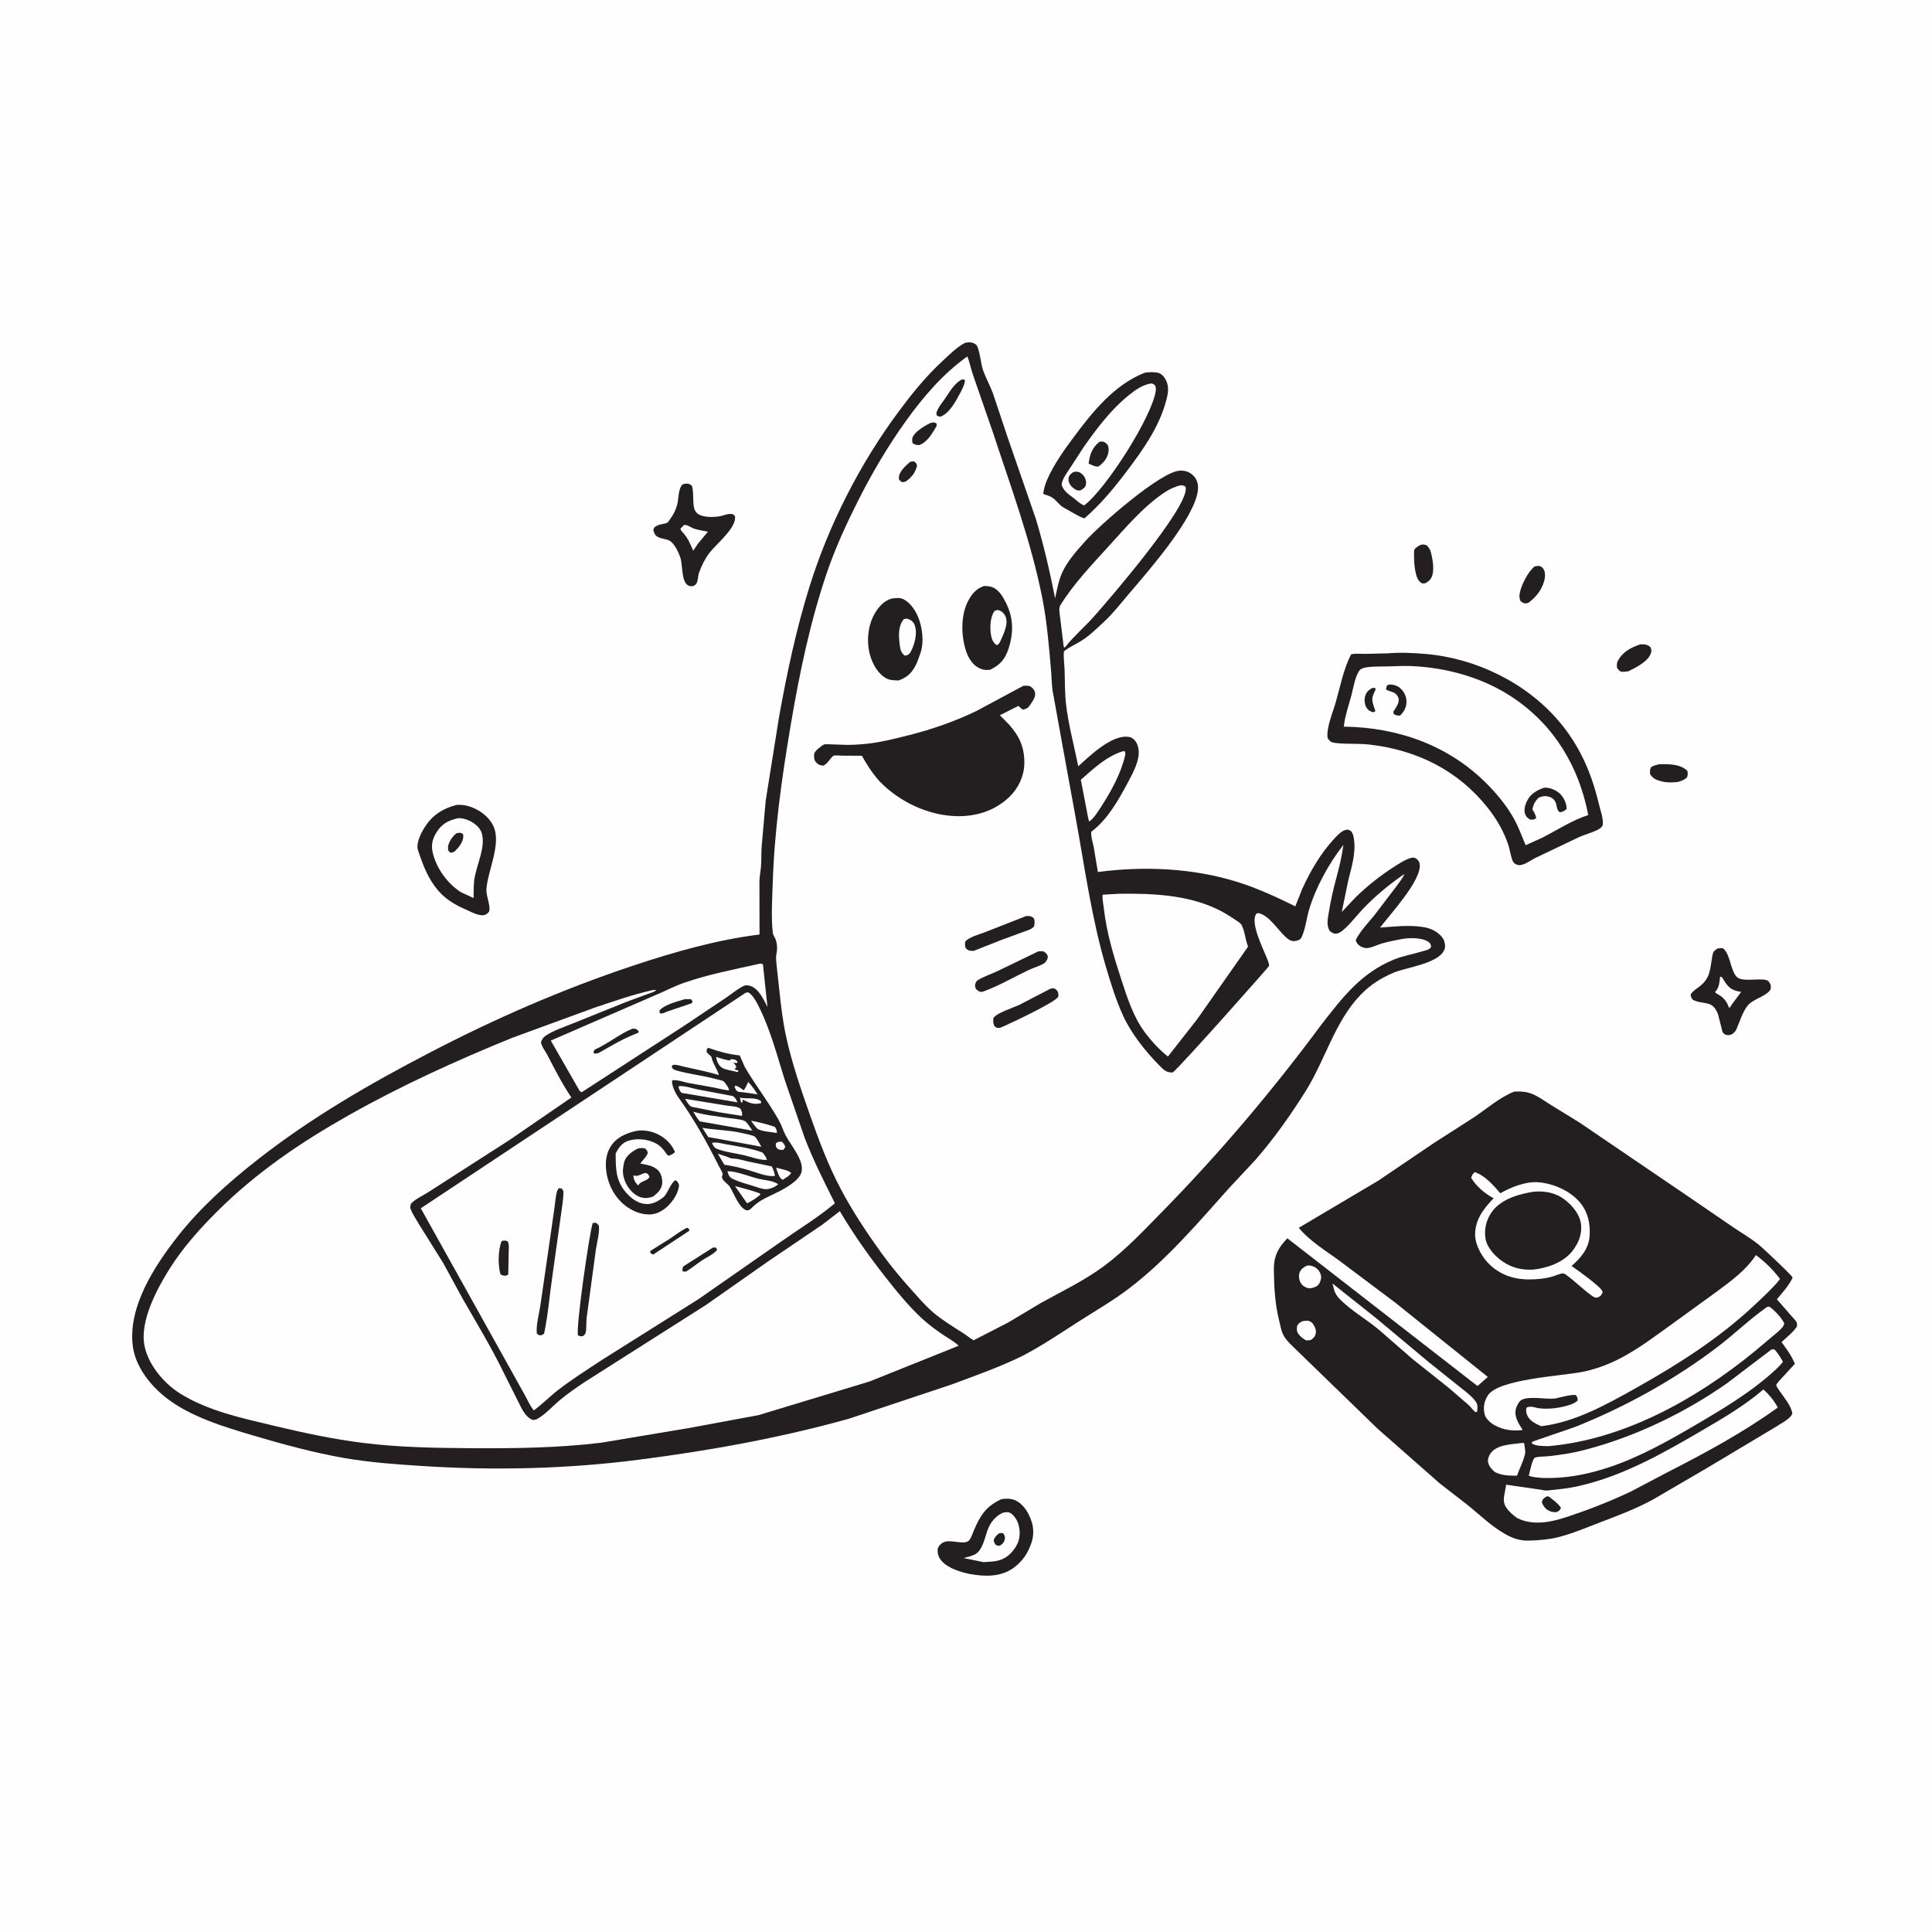 <?xml version="1.0" encoding="utf-8" ?>
<svg xmlns="http://www.w3.org/2000/svg" xmlns:xlink="http://www.w3.org/1999/xlink" width="1024" height="1024">
	<path fill="#FEFEFE" d="M-0 -0L1024 0L1024 1024L-0 1024L0 -0Z"/>
	<path fill="#231F20" d="M879.345 405.09L881.318 405.023C885.841 405.02 891.05 405.27 894.36 408.61C894.608 410.044 894.649 410.666 894.125 412.083C892.641 413.437 891.312 413.848 889.409 414.423C886.399 414.77 883.678 414.899 880.708 414.151C878.042 413.48 876.018 412.673 874.563 410.25C874.527 408.695 874.371 408.002 875.111 406.607C876.437 405.714 877.818 405.453 879.345 405.09Z"/>
	<path fill="#231F20" d="M753.054 288.75C754.38 288.446 754.982 288.614 756.25 289.071C757.415 290.34 758.078 291.314 758.486 293.004L758.654 293.75C759.415 296.969 760.07 301.337 759.258 304.594C758.724 306.735 757.57 307.883 755.75 308.998L754.933 309.211C753.552 309.373 753.068 308.901 752.193 307.945C749.503 305.006 749.296 295.415 749.528 291.5C750.491 290.052 751.532 289.539 753.054 288.75Z"/>
	<path fill="#231F20" d="M813.314 300.25C814.012 300.136 815.061 299.87 815.75 299.988C816.659 300.144 817.198 300.476 817.771 301.162C818.871 302.48 819.039 304.546 818.803 306.183C818.02 311.602 814.435 316.367 810.106 319.473C809.68 319.613 809.308 319.759 808.848 319.79C807.559 319.874 806.839 319.336 805.898 318.56C805.367 317.363 805.219 316.348 805.388 315.055C805.985 310.485 809.796 303.146 813.314 300.25Z"/>
	<path fill="#231F20" d="M869.379 341.533C871.555 341.436 872.842 341.444 874.645 342.86C875.253 344.237 875.517 344.572 875.056 346.092C873.692 350.593 866.939 353.878 862.976 355.835L860 356.095C858.264 355.93 858.036 355.239 857.069 354C856.951 352.692 856.804 351.593 857.444 350.376C860.015 345.488 864.378 343.21 869.379 341.533Z"/>
	<path fill="#231F20" d="M910.295 502.75C911.178 502.553 912.098 502.563 913 502.518C916.988 505.071 917.038 513.772 920.289 517.552C923.082 520.802 932.303 518.268 936.25 519.476C937.605 519.891 937.872 520.862 938.507 522C938.504 522.441 938.649 523.93 938.491 524.25C936.708 527.873 929.534 529.358 926.641 532.603C923.771 535.821 922.2 541.217 920.49 545.191C920.126 546.187 919.5 546.91 918.723 547.617C917.879 548.384 917.023 548.664 915.89 548.61C914.166 548.527 914.159 548.323 912.992 547L910.666 537.841C907.718 529.622 903.18 532.858 897.25 529.926C896.304 528.703 896.242 528.54 896.106 527C897.348 525.16 899.035 524.2 900.757 522.868C906.645 518.316 906.356 513.599 907.513 507C907.975 504.364 908.175 504.224 910.295 502.75Z"/>
	<path fill="#FEFEFE" d="M911.674 517.75L912.54 517.783L914.448 520.756C916.582 523.884 918.474 524.925 922.096 525.59L922.862 525.727L917.9 532.39L916.75 534.204L916.25 533.808C915.296 530.795 913.478 528.666 910.731 527.111C909.851 526.613 909.621 526.583 908.994 525.75C911.216 523.822 911.336 520.476 911.674 517.75Z"/>
	<path fill="#231F20" d="M361.781 256.75C362.351 256.566 362.613 256.457 363.252 256.377C364.895 256.172 365.528 256.496 366.75 257.504C367.581 260.49 367.316 263.443 367.513 266.5C367.645 268.539 367.94 270.72 369.594 272.118C372.312 274.414 378.379 274.202 381.724 273.577C383.45 273.254 385.164 272.416 386.924 272.396C388.439 272.378 388.515 272.501 389.547 273.5C390.608 279.591 379.89 288.095 376.237 292.766C373.833 295.839 371.76 299.906 370.499 303.589L370.293 304.214C369.939 305.737 369.975 307.695 369.232 309.055C368.739 309.958 368.027 310.48 367 310.682C366.234 310.832 365.423 310.637 364.747 310.283C361.085 308.363 361.89 299.463 360.634 295.63C359.778 293.018 357.546 288.157 355.002 286.652C353.193 285.582 350.448 285.641 348.5 284.487C346.999 283.597 346.641 282.364 346.275 280.75C346.809 279.376 347.052 279.204 348.403 278.536C350.06 277.716 352.056 277.792 353.62 277.064C354.041 276.868 355.082 275.284 355.366 274.888C356.957 272.67 358.244 270.154 358.929 267.5C359.803 264.115 359.339 259.216 361.781 256.75Z"/>
	<path fill="#FEFEFE" d="M362.541 278.25C364.201 277.936 366.448 279.792 368.154 280.293C370.461 280.97 372.857 281.364 375.22 281.792L369.908 288.185L367.41 291.86C365.954 288.485 364.632 285.248 362.13 282.484C361.431 281.713 360.899 281.288 360.647 280.25L362.541 278.25Z"/>
	<path fill="#231F20" d="M530.791 794.574C533.266 794.211 535.786 794.151 538.111 795.2C542.181 797.036 544.754 801.117 546.29 805.149L546.605 806C547.906 809.399 547.972 813.756 546.835 817.231L546.568 818C544.806 823.335 541.646 827.887 537.018 831.136C530.034 836.038 521.66 835.62 513.688 834.204C508.958 833.125 502.581 831.24 499.224 827.495C497.367 825.424 496.819 823.479 497.001 820.75C499.797 814.724 505.291 817.564 510.5 817.526C511.528 817.519 513.09 817.196 513.75 816.334C514.822 814.935 515.499 812.717 516.206 811.069C519.63 803.096 522.663 798.292 530.791 794.574Z"/>
	<path fill="#FEFEFE" d="M531.596 801.75C532.612 801.573 533.89 801.288 534.888 801.65C536.739 802.32 538.357 804.586 539.155 806.294C540.658 809.514 540.905 814.014 539.628 817.325C538.233 820.943 534.885 824.924 531.227 826.393L530.537 826.651C527.602 827.77 524.366 827.763 521.26 827.945L510.748 825.815C512.703 825.269 514.942 824.775 516.75 823.86C520.819 821.8 522.043 814.685 523.51 810.75C524.966 806.843 527.752 803.453 531.596 801.75Z"/>
	<path fill="#231F20" d="M529.491 812.75C530.493 812.444 530.717 812.469 531.75 812.684C532.579 813.966 532.86 814.7 532.453 816.25C532.057 817.757 531.02 818.588 529.75 819.337L528 819.021C527.034 817.893 526.904 817.707 526.661 816.25C527.429 814.578 528.011 813.836 529.491 812.75Z"/>
	<path fill="#231F20" d="M241.853 426.63C244.33 426.466 246.299 426.666 248.683 427.392C253.871 428.97 259.046 432.721 261.439 437.685C265.972 447.088 258.512 461.379 257.811 471.25C257.551 474.917 260.236 480.235 259.212 483.25C258.56 483.901 257.994 484.573 257.103 484.884C254.15 485.918 249.404 483.152 246.705 481.98C240.28 479.144 235.21 476.027 230.877 470.337C227.024 465.277 224.504 459.342 222.484 453.359C221.825 451.408 220.974 449.693 221.322 447.579L221.432 447C221.861 444.503 222.915 442.223 224.156 440.027C228.346 432.606 233.808 428.87 241.853 426.63Z"/>
	<path fill="#FEFEFE" d="M242.963 433.621C245.49 433.591 248.376 434.583 250.5 435.92C252.746 437.334 254.955 439.536 255.514 442.228L255.61 442.75C256.995 449.77 252.817 458.131 251.574 465.1C250.946 468.62 251.068 472.41 251.015 475.983L244.449 472.965C237.384 468.56 231.605 460.66 229.499 452.552C228.348 448.118 229.062 444.79 231.462 441C234.371 436.408 237.871 434.777 242.963 433.621Z"/>
	<path fill="#231F20" d="M241.792 441.75L242.274 441.6C243.738 441.245 244.151 441.224 245.404 442.047C245.541 442.597 245.567 442.581 245.562 443.25C245.536 446.401 242.928 449.469 240.75 451.461C240.099 451.713 239.427 451.852 238.75 452.02L237.651 450.905C237.535 450.207 237.375 449.464 237.476 448.75C237.852 446.106 239.794 443.402 241.792 441.75Z"/>
	<path fill="#231F20" d="M606.719 197.559C608.808 197.225 611.146 197.139 613.25 197.472C615.205 197.781 616.56 199.114 617.562 200.745C619.651 204.142 619.304 207.831 618.313 211.52L618.046 212.5C614.424 226.184 605.865 238.324 597.435 249.468C590.504 258.631 583.495 267.189 574.78 274.739C572.485 274.152 570.147 272.567 568.052 271.449L566.5 270.567C565.016 269.745 563.422 268.973 562.131 267.858C560.699 266.621 559.417 264.855 557.864 263.817C556.467 262.884 554.517 262.355 552.935 261.798C553.248 259.167 553.916 256.781 554.964 254.358C558.401 246.408 563.61 239.092 568.75 232.155C578.859 218.515 590.491 203.93 606.719 197.559Z"/>
	<path fill="#FEFEFE" d="M609.985 203.25C611.384 203.398 611.364 203.5 612.363 204.515C612.583 205.471 612.715 206.223 612.569 207.206C610.492 221.206 585.896 259.518 574.656 267.855C572.633 267.246 570.484 265.097 568.799 263.798C566.24 261.89 563.692 260.18 562.682 257C562.92 254.076 564.996 251.426 566.536 249.021L574.468 236.833C581.333 227.079 588.682 217.316 597.968 209.724C601.573 206.777 605.288 204.08 609.985 203.25Z"/>
	<path fill="#231F20" d="M568.788 250.25C569.344 250.144 570.164 249.93 570.75 249.985C572.162 250.117 573.225 250.855 574.123 251.894C575.282 253.234 575.936 255.223 575.526 257C575.185 258.481 574.154 258.922 573.024 259.75C572.572 259.877 572.228 260.006 571.736 259.984C570.302 259.917 568.825 258.749 567.866 257.75C566.828 256.669 566.165 255.014 566.342 253.5C566.538 251.823 567.598 251.228 568.788 250.25Z"/>
	<path fill="#231F20" d="M582.6 234.25C583.025 234.142 583.568 233.974 584.005 234.005C585.587 234.117 586.119 234.844 587.157 235.888C587.663 237.351 587.717 238.43 587.423 239.967C586.851 242.958 584.672 245.598 582.203 247.25C580.539 247.503 578.501 246.35 576.993 245.715C577.643 240.887 578.741 237.493 582.6 234.25Z"/>
	<path fill="#231F20" d="M735.599 346.283C742.084 345.72 748.617 346.045 755.093 346.563C781.877 348.703 808.845 361.741 826.303 382.337C837.371 395.395 843.501 409.653 847.457 426.186C848.318 429.785 849.836 433.508 849.523 437.25C849.099 438.24 848.478 438.843 847.558 439.381C844.419 441.217 840.395 442.161 837.032 443.628L813.188 455.013C810.968 456.236 807.331 458.926 804.75 458.498C803.452 458.283 802.268 457.524 801.75 456.288C800.716 453.822 800.339 450.622 799.493 448C797.169 440.802 793.076 433.813 788.366 427.929C772.528 408.144 750.849 397.524 725.903 394.643C719.846 393.944 713.67 394.528 707.716 393.782C705.423 393.494 704.98 392.965 703.671 391.25C702.868 385.831 706.377 377.756 707.907 372.443C710.314 364.081 712.095 354.531 716.128 346.809C718.429 346.249 721.083 346.564 723.453 346.565L735.599 346.283Z"/>
	<path fill="#FEFEFE" d="M733.736 353.236C738.333 353.238 742.878 352.829 747.5 353.008C766.598 353.748 786.031 359.1 801.984 369.823C823.861 384.527 836.88 406.378 841.809 431.996C833.547 434.56 825.12 440.09 817.368 444.031L808.623 447.977C806.692 443.41 804.932 438.531 802.56 434.188C798.945 427.569 793.839 421.316 788.566 415.941C768.119 395.101 741.091 385.524 712.252 385.127L712.307 384.633L712.419 383.813C713.104 378.579 714.944 373.608 716.285 368.517C717.207 365.014 718.377 357.639 720.873 355.007C722.808 352.966 730.817 353.365 733.736 353.236Z"/>
	<path fill="#231F20" d="M727.089 364.75C728.144 364.542 728.234 364.5 729.208 364.932C728.804 366.437 727.921 367.747 727.541 369.25C726.869 371.909 728.322 374.47 729.003 376.981L727.75 377.535C726.046 376.901 725.302 376.631 724.25 375.045C723.259 373.551 723.035 370.607 723.568 368.93C724.232 366.835 725.253 365.869 727.089 364.75Z"/>
	<path fill="#231F20" d="M735.154 363.25L735.851 362.942C737.858 362.463 740.744 363.417 742.215 364.785C744.351 366.773 745.562 369.296 745.466 372.25C745.373 375.106 744.075 377.309 742.082 379.25C740.49 379.283 740.158 379.241 738.75 378.512L738.454 377.25C739.448 375.798 740.478 374.351 741.036 372.664C741.401 371.559 741.529 370.529 741.005 369.468C740.11 367.655 738.968 367.04 737.077 366.456C736.044 366.138 735.376 366.026 734.582 365.25L735.154 363.25Z"/>
	<path fill="#231F20" d="M818.361 417.503L819.639 417.491C822.467 417.7 825.741 419.297 827.558 421.492C829.159 423.427 830.437 426.279 830.312 428.814C829.004 429.877 828.417 430.287 826.75 430.525C824.968 429.394 825.276 427.152 824.496 425.257C823.969 423.978 822.985 423.035 821.701 422.532C819.624 421.718 817.783 421.791 815.779 422.72L815.351 422.93C813.532 424.806 812.707 426.456 812.191 429C813.193 430.541 813.826 431.719 814.25 433.515C812.979 434.661 812.658 434.414 811 434.408C809.678 433.544 808.93 433.069 808.368 431.5C807.589 429.326 808.251 426.864 809.19 424.859C811.133 420.715 814.291 419.009 818.361 417.503Z"/>
	<path fill="#231F20" d="M802.709 578.534C806.824 578.429 809.701 578.595 813.497 580.437C816.494 581.891 819.24 583.959 822.083 585.69L837.222 595.012L894.5 633.955L918.777 650.57C923.602 653.832 929.103 656.964 933.454 660.823C935.491 662.63 949.919 676.027 950.103 677.178C950.141 677.421 949.034 679.253 948.886 679.5C947.018 682.605 944.518 685.384 942.203 688.156C942.074 688.309 941.779 688.42 941.818 688.616C941.849 688.773 943.139 690.195 943.334 690.427L949.74 697.762C950.459 698.578 952.003 700.074 952.345 701.099C952.546 701.701 952.418 702.366 952.455 703C950.499 706.103 946.931 708.817 944.238 711.341C947.04 715.108 949.481 718.492 951.33 722.836L942.811 732.119C942.684 732.288 941.455 733.84 941.45 734.042C941.429 734.814 942.893 736.721 943.339 737.392C945.694 740.933 949.35 744.954 949.985 749.25C949.708 749.796 949.456 750.287 949.048 750.75C947.081 752.984 943.501 754.733 941.02 756.388L904.777 778.051L875.75 794.993C866.955 799.717 858.001 803.116 848.702 806.649C841.078 809.545 833.168 812.994 825.25 814.891C820.458 816.039 815.142 816.423 810.224 816.555C805.782 816.675 801.972 815.419 798.113 813.28C790.551 809.088 784.248 802.803 777.536 797.427L763.211 786.33L730.159 757.246L684.9 713.339C683.136 711.621 681.302 709.745 680.18 707.534C679.055 705.314 678.693 702.833 678.088 700.444C675.81 691.447 675.293 682.482 675.164 673.245C675.062 665.971 677.306 661.473 682.326 656.323L783.112 734.624L788.578 729.808L739.503 690.414L710.635 668.75C703.178 663.201 694.284 657.951 688.369 650.762L730.574 625.737L760.113 605.745L780.844 592.448C787.745 587.906 794.999 581.448 802.709 578.534Z"/>
	<path fill="#FEFEFE" d="M690.464 700.25C691.467 700.011 692.474 700.042 693.5 700.013C694.283 700.364 695.045 700.666 695.624 701.326C696.621 702.462 697.685 704.76 697.448 706.292C697.127 708.364 696.34 709.127 694.725 710.25C693.905 710.422 693.086 710.397 692.25 710.421C690.582 709.525 689.252 708.466 688.13 706.913C687.163 705.575 687.322 704.288 687.504 702.75C688.36 701.241 688.883 700.959 690.464 700.25Z"/>
	<path fill="#FEFEFE" d="M692.849 670.75C694.178 670.618 695.462 670.915 696.651 671.515C698.276 672.336 699.575 673.936 700.061 675.7C700.473 677.191 700.016 678.932 699.261 680.243C698.357 681.812 696.901 682.269 695.25 682.695C694.274 682.864 693.573 682.845 692.641 682.526C691.084 681.994 689.864 680.965 689.155 679.468C688.426 677.929 688.24 675.899 688.879 674.297C689.585 672.527 691.198 671.498 692.849 670.75Z"/>
	<path fill="#FEFEFE" d="M807.219 764.75L807.885 765.051C807.988 766.544 808.601 768.976 808.327 770.39C807.594 774.164 805.35 778.47 804.019 782.155C799.772 782.107 796.228 782.163 792.317 780.23C790.685 778.807 789.21 777.243 788.725 775.054C788.377 773.486 789.13 771.512 790.062 770.25C793.616 765.439 801.73 765.533 807.219 764.75Z"/>
	<path fill="#FEFEFE" d="M706.258 680.29L729.531 698.782L757.309 722.005L772.6 734.228C775.582 736.629 778.953 739.007 781.435 741.923C783.388 744.217 783.165 745.344 782.93 748.25L782.027 748.445C780.606 747.407 779.742 745.95 778.479 744.75L767.832 735.568L748.682 720.332L730.935 704.866C724.162 699.149 715.806 694.557 709.762 688.166C707.409 685.678 707.06 683.533 706.258 680.29Z"/>
	<path fill="#FEFEFE" d="M938.918 715.25C939.567 715.125 939.916 715.163 940.559 715.25C942.359 717.338 943.664 719.355 944.986 721.756C944.092 722.998 943.119 724.059 942.008 725.108C929.203 737.205 914.086 746.205 898.987 755.069C884.261 763.714 868.657 772.514 852.368 777.836C840.797 781.617 829.581 783.739 817.378 783.348C815.264 783.121 812.17 783.037 810.277 782.106C810.914 779.864 811.889 774.404 813.321 772.685C813.404 772.586 814.383 772.351 814.455 772.337C816.628 771.909 819.111 772.019 821.339 771.757C826.894 771.104 832.47 770.325 837.904 768.982C865.105 762.258 892.454 749.225 915.385 733.135L938.918 715.25Z"/>
	<path fill="#FEFEFE" d="M936.535 692.75L937.747 692.528C940.312 694.179 944.559 698.698 945.725 701.5C945.503 702.144 945.309 702.699 944.893 703.25C943.52 705.068 941.308 706.714 939.582 708.193L929.441 716.71C898.903 741.598 860.73 762.897 820.986 766.474C818.554 766.436 813.809 766.57 811.903 765.003C811.983 764.723 811.939 764.373 812.142 764.165C812.338 763.963 833.217 756.953 835.362 756.092C861.765 745.504 887.594 731.207 910.25 713.965C919.02 707.291 927.013 699.517 935.991 693.131L936.535 692.75Z"/>
	<path fill="#FEFEFE" d="M934.643 736.434C937.682 739.159 940.352 742.4 942.257 746.009C924.083 759.186 903.672 770.16 883.701 780.379L864.66 790.396C854.23 795.414 842.868 799.843 831.904 803.54C822.833 806.599 813.076 809.016 804.095 804.584C801.86 802.942 799.964 801.395 798.366 799.071C796.997 797.079 796.848 794.958 797.278 792.642L798.296 786.916L815.978 789.472C817.3 789.6 818.824 790.126 820.123 789.993C825.771 789.412 831.415 788.872 836.963 787.597C860.398 782.213 881.296 770.338 901.851 758.332C913.364 751.607 924.471 745.149 934.643 736.434Z"/>
	<path fill="#231F20" d="M819.517 793.25L820.718 793.068C823.065 794.906 825.623 796.651 827.327 799.133C826.974 800.472 826.321 800.626 825.25 801.416C823.898 801.501 822.735 801.503 821.469 800.949C819.23 799.971 818.128 798.536 817.213 796.34C817.618 794.392 817.989 794.411 819.517 793.25Z"/>
	<path fill="#FEFEFE" d="M781.659 621.25C786.927 622.99 791.717 628.301 795.137 632.455C800.783 629.316 808.252 626.237 814.81 626.598C822.71 627.034 831.69 630.856 836.981 636.818C841.52 641.935 842.991 648.323 842.534 655C842.064 661.883 837.899 666.707 832.944 670.982C835.902 673.048 848.334 681.767 849.319 684.487C849.604 685.274 848.793 686.084 848.406 686.75C847.242 687.596 846.367 688.113 845 687.52C841.706 686.093 830.403 674.892 828.554 674.919C826.926 674.943 824.255 676.196 822.611 676.655C819.735 677.457 816.8 677.845 813.824 678.028C804.723 678.589 796.777 676.862 789.829 670.523C785.848 666.892 781.999 660.288 781.857 654.81C781.643 646.617 786.282 640.666 791.677 635.101C787.413 632.991 782.082 628.446 779.759 624.25C780.286 622.664 780.432 622.373 781.659 621.25Z"/>
	<path fill="#231F20" d="M812.756 631.649C818.818 631.07 824.603 632.148 829.5 635.963C833.637 639.185 837.562 643.955 838.029 649.388C838.469 654.511 836.454 659.226 833.316 663.162C828.443 669.274 820.09 672.055 812.621 672.934C806.497 673.179 801.732 672.124 796.564 668.708C792.671 666.134 788.27 661.469 787.4 656.779C786.424 651.52 787.836 646.057 791.088 641.826C795.986 635.453 805.178 632.836 812.756 631.649Z"/>
	<path fill="#FEFEFE" d="M930.681 665.205C935.786 669.139 939.514 672.681 943.446 677.845L942.554 679.042C938.764 683.504 934.263 687.643 930.002 691.647C911.315 709.201 889.973 722.814 867.705 735.327C852.076 744.11 834.946 753.806 816.884 755.919C814.203 754.733 811.526 753.574 809.909 750.961C808.944 749.401 808.664 747.846 809.098 746.069C810.719 745.31 812.23 745.59 813.965 746.048C816.698 746.769 819.584 746.699 822.407 746.516C825.977 746.285 833.952 744.86 836.212 742.25C836.041 740.628 836.199 740.437 835.035 739.336C831.567 739.262 827.716 740.513 824.3 741.224C819.124 741.821 811.274 739.837 806.708 741.833C805.284 742.455 804.09 744.775 803.618 746.188C802.196 750.444 804.871 754.549 807.054 757.924C801.89 758.602 796.869 757.971 792.25 755.436C790.079 754.245 787.487 752.04 786.878 749.547C786.014 746.013 786.639 742.585 788.638 739.544C794.359 730.838 828.343 729.248 838.824 727.11C845.886 725.669 852.874 723.062 859.24 719.7C869.637 714.21 879.039 706.845 888.584 700.046L909.927 684.57C917.592 678.861 925.369 673.306 930.681 665.205Z"/>
	<path fill="#231F20" d="M511.417 181.75L512.292 181.548C514.066 181.302 515.914 181.477 517.319 182.682C519.127 184.232 519.901 192.969 520.924 195.881C522.482 200.314 524.808 204.432 526.396 208.845L534.161 232.065L548.993 274.947C553.214 288.879 556.399 302.832 559.234 317.09C560.206 312.613 561.033 307.895 562.891 303.688C565.629 297.485 570.816 291.763 575.306 286.734C582.882 278.25 615.29 249.768 625.429 249.457C628.35 249.367 630.662 250.147 632.697 252.308C634.612 254.343 635.21 257.014 634.925 259.75C633.375 274.584 608.267 303.119 598.293 314.796C594.154 319.642 590.123 324.906 585.462 329.25C581.784 332.678 577.754 336.671 573.534 339.393C570.341 341.452 566.881 342.798 563.905 345.22C563.572 348.574 564.193 352.382 564.285 355.787C564.445 361.689 564.349 367.629 565.047 373.5C566.357 384.511 569.349 395.288 571.465 406.166C577.566 400.648 588.521 390.085 597.172 390.456C599.072 390.538 600.388 391.077 601.598 392.568C603.349 394.725 603.77 397.789 603.463 400.473C602.921 405.218 600.049 410.496 597.831 414.656C593.005 423.706 587.305 433.925 579.074 440.325L578.433 440.82C578.023 443.031 579.191 446.413 579.645 448.73L581.903 462.193C606.326 458.933 632.402 460.09 656 467.504C666.655 470.852 676.538 475.453 686.534 480.361L690.272 470.983C694.669 461.476 699.804 452.6 706.908 444.826C708.555 443.025 710.83 440.468 713.25 439.854C714.671 439.494 715.08 439.941 716.25 440.648C717.015 441.923 717.355 442.851 717.567 444.327L717.657 445C718.679 452.124 716.359 459.651 714.636 466.5L711.16 483.374L718.489 475.604C724.671 469.597 731.578 464.069 738.857 459.453C741.558 457.741 744.634 455.632 747.732 454.75C748.773 454.453 749.549 454.421 750.483 455C751.614 455.7 752.298 456.745 752.474 458.07C753.598 466.501 736.707 484.678 731.454 491.644C738.992 491.1 746.486 490.183 754.016 491.3C758.268 491.93 762.398 493.772 764.864 497.504C765.73 498.813 766.166 501.259 765.74 502.771C763.54 510.594 745.409 512.694 738.891 515.44C731.86 518.402 726.282 521.923 720.995 527.438C707.472 541.545 702.297 561.95 692.019 578.319C684.024 591.052 675.369 603.298 665.502 614.659L651.391 629.774C634.861 648.273 618.416 667.6 598.594 682.78C589.827 689.493 580.203 694.956 570.942 700.927C561.329 707.124 552.112 713.35 541.938 718.645C529.696 724.675 516.771 729.172 504.004 733.931L449.99 751.936C413.511 762.129 376.024 768.878 338.486 773.697C300.135 778.62 261.604 779.482 223.063 776.966C209.425 776.076 195.944 775.115 182.455 772.783C166.322 769.993 149.595 765.403 133.876 760.748C118.526 756.201 101.039 750.902 88.25 741.004C79.703 734.388 71.705 724.311 70.358 713.263C67.842 692.625 81.765 671.241 93.865 655.725C105.94 640.242 121.035 626.784 136.44 614.705C164.951 592.35 195.733 574.583 227.812 557.886C262.603 539.776 298.374 524.186 335.608 511.802C357.241 504.606 379.889 498.098 402.561 495.317L402.519 466.75C402.638 464.231 403.131 461.758 403.341 459.25C403.623 455.869 403.449 452.443 403.665 449.054L405.842 424.304L412.954 379.766C417.166 356.395 422.015 333.435 429.119 310.732C439.322 278.131 455.64 246.057 475.957 218.608C482.854 209.291 490.227 200.066 498.714 192.143C502.483 188.625 506.874 184.126 511.417 181.75Z"/>
	<path fill="#FEFEFE" d="M594.817 398.25L596.191 398.153C596.525 399.203 596.539 399.574 596.273 400.684C593.97 410.3 588.841 419.542 583.505 427.767C581.929 430.195 579.694 433.872 577.25 435.436L576.75 433.529L572.86 413.303C579.685 407.293 586.042 401.21 594.817 398.25Z"/>
	<path fill="#FEFEFE" d="M625.325 257.25C626.91 257.231 627.115 257.132 628.392 258.028L628.494 258.749C629.399 269.426 588.547 316.971 579.633 326.964C574.864 332.311 569.235 337.092 564.803 342.676L564.353 343.25L563.785 342.807L561.853 326.981C561.628 324.958 560.984 322.434 562.117 320.615C569.092 309.413 578.726 299.29 587.602 289.547C596.719 279.54 606.316 268.103 617.736 260.668C620.087 259.137 622.649 258.067 625.325 257.25Z"/>
	<path fill="#FEFEFE" d="M402.855 510.75C403.406 510.717 403.834 510.891 404.358 511.041L406.781 533.734C404.705 529.699 402.055 523.601 397.151 522.414C396.07 522.152 395.034 522.147 394.024 522.638C390.739 524.232 387.555 526.997 384.5 529.027L362.3 543.871L308.25 578.951L307.25 578.244L291.929 551.524L347.157 527.531C352.258 525.435 357.151 522.791 362.364 520.968C375.368 516.421 389.42 513.748 402.855 510.75Z"/>
	<path fill="#231F20" d="M363.036 529.561L366.25 529.605L367.078 530.75L366.75 531.695L353.823 536.073C352.39 536.636 351.29 537.381 349.75 537.097L349.478 535.75C351.464 532.685 359.541 530.623 363.036 529.561Z"/>
	<path fill="#231F20" d="M335.162 545.25L335.482 545.204C337.173 545.166 337.23 545.389 338.465 546.5L338.397 547.36C330.908 550.122 324.119 554.181 317.219 558.14C316.412 558.38 315.833 558.407 315 558.432L314.486 557.5L315.25 556.284C322.218 553.285 328.15 548.091 335.162 545.25Z"/>
	<path fill="#FEFEFE" d="M592.853 473.723C610.058 473.466 628.625 474.178 644.5 481.569C648.169 483.277 651.734 485.467 655.081 487.732C655.992 488.349 657.484 489.224 658.034 490.207C659.672 493.131 660.104 498.015 661.338 501.297L661.508 501.735L634.409 540.368L619.019 559.984C614.451 556.385 610.205 551.737 606.728 547.068C600.679 538.944 597.353 528.513 594.249 518.986C590.224 506.639 586.454 494.151 585.029 481.193C584.79 479.019 584.117 476.35 584.436 474.208L592.853 473.723Z"/>
	<path fill="#FEFEFE" d="M395.114 526.25L396.506 525.936C399.043 527.156 401.284 531.688 402.511 534.173C408.712 546.735 412.04 560.283 416.332 573.554L426.524 603.193C431.135 615.103 436.807 626.362 442.519 637.761C433.594 645.27 423.523 651.352 414 658.061L370.107 688.642L319.241 720.666C311.416 725.82 303.182 731.018 295.781 736.744C291.334 740.186 287.443 744.271 282.877 747.558C281.031 745.151 279.723 742.374 278.326 739.693L223.033 640.415L395.114 526.25Z"/>
	<path fill="#231F20" d="M377.839 661.25L379.331 661.174L380.111 662.25C379.189 664.333 374.016 666.672 372 668.057C369.206 669.975 366.633 672.098 363.75 673.906C362.822 674.011 362.677 674.117 361.774 673.75C361.622 672.695 361.71 672.228 362.128 671.25L377.839 661.25Z"/>
	<path fill="#231F20" d="M364.101 650.75L364.967 651.051L365.469 652.25L346.25 664.916C345.504 664.703 345.214 664.449 344.618 663.975L344.75 662.99L355.472 656.264C358.307 654.369 361.007 652.202 364.101 650.75Z"/>
	<path fill="#231F20" d="M265.91 657.75C267.237 657.411 267.767 657.437 269.051 657.914C270 659.626 269.643 661.442 269.611 663.375L269.388 675.483L268.25 676.153C266.836 676.082 266.407 676.158 265.25 675.384C263.879 670.632 263.932 662.302 265.91 657.75Z"/>
	<path fill="#231F20" d="M314.149 648.25C314.802 648.057 315.279 648.104 315.953 648.13C316.576 648.734 317.385 649.16 317.462 650.067C317.785 653.86 316.259 658.91 315.768 662.75L310.909 698.687C310.659 700.524 310.947 705.327 310.261 706.75C310.026 707.239 309.587 707.601 309.25 708.026C307.747 708.405 307.752 708.405 306.348 707.75C305.104 703.904 312.413 653.307 314.149 648.25Z"/>
	<path fill="#231F20" d="M296.189 629.75L297.75 629.978L298.613 631.25C298.712 635.82 297.692 640.67 297.127 645.22L292.877 675.623C291.347 685.982 290.522 696.679 288.381 706.916L286.804 707.75C285.463 707.675 285.485 707.67 284.502 706.75C284.121 701.909 285.786 696.332 286.47 691.5L291.968 653.5L293.971 639.5C294.334 636.964 294.493 634.034 295.196 631.594C295.409 630.854 295.759 630.375 296.189 629.75Z"/>
	<path fill="#231F20" d="M338.122 608.75C339.337 608.366 340.501 608.515 341.75 608.593C342.863 609.678 343.107 609.74 343.338 611.25C342.691 612.579 342.048 613.513 341.055 614.62C340.408 615.343 339.914 615.902 339.387 616.725C342.708 617.337 346.77 617.898 349.102 620.624C350.624 622.404 351.227 625.292 350.943 627.583C350.58 630.517 348.335 632.496 346.157 634.215C344.564 634.754 343.041 635.109 341.343 634.94C337.974 634.605 335.157 632.276 333.226 629.626C331.03 626.613 329.671 622.429 330.312 618.714L330.446 618C330.604 617.062 330.715 616.147 331.06 615.25C332.204 612.268 335.336 610.057 338.122 608.75Z"/>
	<path fill="#FEFEFE" d="M341.573 621.75L342.206 621.75C343.571 622.072 343.724 622.661 344.262 623.804C343.098 625.985 340.082 625.799 338.663 627.723L338.25 628.331L337.495 627.522C336.414 626.301 335.651 624.618 335.75 622.97C337.684 623.79 339.619 622.471 341.573 621.75Z"/>
	<path fill="#231F20" d="M338.973 599.145C341.777 599.059 344.65 599.492 347.25 600.55C351.95 602.463 355.688 605.808 357.728 610.5C356.973 611.664 355.72 612.031 354.5 612.569C353.854 612.286 353.595 612.073 353.198 611.484C351.804 609.412 350.29 607.569 348.096 606.282C343.819 603.773 337.713 603.095 333 604.644C329.66 605.742 327.781 608.404 326.301 611.415C326.365 618.514 326.242 624.838 330.806 630.831C333.445 634.297 337.309 637.642 341.791 638.109C345.872 638.535 348.86 636.687 351.958 634.287C354.166 631.773 355.445 627.095 358 625.519C359.409 626.394 359.37 626.75 359.949 628.25C359.639 630.284 359.14 631.913 358.157 633.731C355.871 637.965 351.752 642.193 346.916 643.331C341.99 644.49 336.638 642.635 332.595 639.867C326.695 635.828 322.805 629.214 321.567 622.219C320.585 616.666 320.983 611.147 324.499 606.453C327.76 602.099 333.801 599.847 338.973 599.145Z"/>
	<path fill="#231F20" d="M376.992 560.027L374.571 557.75L374.603 556L375.5 555.403C380.932 557.337 386.302 558.812 392.058 559.393L394.8 565.597C400.323 575.101 407.173 583.82 412.626 593.431C414.151 596.119 415.006 599.029 416.396 601.75C419.039 606.926 426.402 615.067 424.807 621.223C423.648 625.696 416.524 629.624 412.62 631.636C407.789 634.126 403.201 635.641 399.164 639.501C398.166 640.456 397.07 641.925 395.471 641.407C391.635 640.166 388.953 632.278 386.75 628.937C385.725 627.382 383.679 626.394 382.922 624.749C382.214 623.209 383.012 623.45 383.034 622.25C383.048 621.472 381.162 618.405 380.75 617.572C374.679 605.307 367.552 592.706 359.557 581.627C358.01 579.483 355.835 575.206 356.25 572.601C358.962 572.159 362.119 573.439 364.791 573.985L378.053 576.353C380.723 576.858 383.733 577.785 386.419 577.901C386.285 577.031 385.896 576.249 385.397 575.525C384.995 574.941 384.004 573.42 383.433 573.063C382.558 572.515 380.286 572.179 379.188 571.874C372.387 569.986 365.172 569.315 358.5 567.361C357.191 566.977 356.62 566.711 356.004 565.5L356.5 564.461C358.415 564.052 361.078 565.059 363 565.475C369.099 566.793 375.048 568.024 381.036 569.806C379.972 566.312 377.786 563.642 376.992 560.027Z"/>
	<path fill="#FEFEFE" d="M412.361 605.25L414.25 605.052C415.502 606.204 415.739 606.393 416.208 608.009L415.25 609.382C414.057 609.622 413.392 609.396 412.25 609.02C411.104 607.792 411.242 607.719 411.185 606.014L412.361 605.25Z"/>
	<path fill="#FEFEFE" d="M392.191 581.75C395.686 582.656 400.617 581.241 403.425 583.75L403.341 584.75L401.75 584.961C399.13 585.375 396.675 584.317 394.401 583.155L393.75 582.813L393.533 583.75L393.5 584.402L392.75 584.262L392.191 581.75Z"/>
	<path fill="#FEFEFE" d="M411.339 618.919C413.367 619.472 418.094 620.241 419.39 621.75L417.791 623.41L414.876 625.308L414.509 625.139C412.791 624.041 411.982 620.787 411.339 618.919Z"/>
	<path fill="#FEFEFE" d="M396.577 573.454C398.538 575.53 400.005 577.686 401.535 580.082C398.228 579.628 394.95 578.874 391.62 578.738C389.953 578.093 390.054 577.583 389.333 576.006L389.75 575.354C391.315 575.796 392.309 576.503 393.61 577.473L394.122 577.86C395.165 576.793 395.888 574.796 396.577 573.454Z"/>
	<path fill="#FEFEFE" d="M398.036 594.012C402.392 594.803 406.471 595.843 410.674 597.25C411.565 598.646 411.75 598.848 411.75 600.483C409.415 600.064 403.498 599.67 401.662 598.365C400.366 597.444 399.049 595.286 398.036 594.012Z"/>
	<path fill="#FEFEFE" d="M379.523 560.162C381.937 560.998 384.217 561.684 386.75 562.109L387.5 561.366C389.295 561.576 389.679 561.362 390.926 562.75L390.5 563.511L388.75 563.165L389.142 563.63C389.623 564.229 389.96 564.813 390.32 565.486L389.383 566.75L391.482 567.513L390.986 568.236C388.753 567.594 384.394 567.053 382.666 565.912C380.737 564.639 379.876 562.325 379.523 560.162Z"/>
	<path fill="#FEFEFE" d="M389.568 628.654C394.004 629.911 398.658 630.901 402.927 632.641L402.921 633.25L400.722 634.961C399.238 636.056 397.596 636.912 395.989 637.811L389.568 628.654Z"/>
	<path fill="#FEFEFE" d="M359.599 575.75C362.293 575.217 366.719 576.795 369.496 577.362L388.5 580.953C389.85 582.023 390.207 582.647 390.839 584.25L361.278 579.25C360.116 578.152 359.939 577.239 359.599 575.75Z"/>
	<path fill="#FEFEFE" d="M377.384 605.75C379.606 605.17 382.759 606.118 385 606.512C391.182 607.599 398.218 608.635 404.102 610.848C405.274 612.148 405.926 613.096 406.517 614.75C402.895 615.065 397.838 613.077 394.25 612.257C389.634 611.202 384.367 610.626 380 608.912C378.472 608.312 377.977 607.167 377.384 605.75Z"/>
	<path fill="#FEFEFE" d="M385.551 620.75L385.71 620.742C391.037 620.959 396.671 623.424 401.839 624.732C404.834 625.49 410.236 625.76 412.432 627.75L410.987 628.75C410.429 629.091 410.465 629.091 409.75 629.397C408.661 629.864 407.3 630.286 406.11 630.292C403.929 630.303 401.634 629.35 399.577 628.697C395.918 627.535 391.804 626.528 388.375 624.828C386.409 623.854 386.143 622.683 385.551 620.75Z"/>
	<path fill="#FEFEFE" d="M367.454 589.217C373.342 591.019 379.444 591.553 385.5 592.493C387.892 592.864 392.549 593.128 394.662 594.122C395.977 594.74 397.885 598.037 398.79 599.28L370.931 594.351C369.492 592.881 368.512 590.972 367.454 589.217Z"/>
	<path fill="#FEFEFE" d="M363.055 582.401L385 585.948C387.045 586.274 391.002 586.324 392.518 587.75C393.194 589.319 393.528 589.73 393.25 591.456L380.75 589.462L369.495 587.184C368.527 586.974 366.52 586.778 365.76 586.124C364.791 585.29 363.811 583.489 363.055 582.401Z"/>
	<path fill="#FEFEFE" d="M380.459 611.485L385.852 613.304C386.854 613.718 387.474 614.077 388.583 614.078C391.132 614.078 393.87 615.024 396.366 615.585L409.07 618.226C409.863 619.889 410.417 621.352 410.75 623.167C407.177 624.12 399.698 620.982 395.971 619.949C391.922 618.827 388.069 617.926 383.915 617.346L380.459 611.485Z"/>
	<path fill="#FEFEFE" d="M372.272 597.781C379.431 598.987 386.806 598.954 393.878 600.675C395.653 601.107 398.298 601.536 399.89 602.346C400.993 602.908 402.821 606.634 403.535 607.795L375.353 602.636L372.272 597.781Z"/>
	<path fill="#FEFEFE" d="M345.992 524.75L347.75 524.653C347.158 525.643 345.715 525.925 344.641 526.349L332.414 530.848L303.319 542.556C298.778 544.439 293.051 546.249 289.04 549.068C287.864 549.894 287.329 550.948 286.75 552.224C286.803 554.293 289.013 557.091 289.997 558.975C294.036 566.707 297.947 574.465 302.848 581.701L270.029 604.231L227.322 631.667C224.259 633.698 220.347 635.282 217.872 637.959C217.513 639.186 217.21 639.647 217.676 640.878C218.658 643.477 220.496 646.132 221.874 648.562L234.931 669.463L244.874 687.729C252.521 701.133 260.433 714.015 267.161 727.944L274.468 742.505C276.441 746.303 278.084 750.757 282.25 752.588C283.246 752.558 283.975 752.51 284.862 752.008C289.121 749.596 292.89 745.279 296.646 742.146C300.819 738.665 305.321 735.591 309.821 732.554L374.105 691.706L406.85 668.75L435.916 649.038L445.127 641.946C452.339 654.16 460.536 665.723 469.29 676.874C475.469 684.746 481.741 692.472 489.133 699.25C492.743 702.56 496.804 705.424 500.868 708.144C503.239 709.731 506.092 711.252 508.087 713.282L460.876 732.214L402 750.06L364.7 756.959L318.478 764.696C295.655 767.437 272.813 767.723 249.869 767.574C230.83 767.45 211.606 767.152 192.691 764.802C176.768 762.825 161.239 759.515 145.653 755.792C128.671 751.736 110.2 747.885 95.246 738.452C86.754 733.094 78.526 723.237 76.561 713.2C74.001 700.127 83.352 682.776 90.115 672.114C97.126 661.064 106.084 651.044 115.351 641.845C136.129 621.221 159.589 605.33 185 590.999C212.926 575.25 241.944 562.08 271.621 550.003L314.831 534.196C325.167 530.712 335.33 527.145 345.992 524.75Z"/>
	<path fill="#FEFEFE" d="M512.673 188.938C513.975 191.743 514.505 195.291 515.559 198.25L525.988 228.363C535.632 257.669 546.732 287.508 552.603 317.831C555.015 330.284 556.019 343.169 557.115 355.809C557.406 359.155 557.411 362.483 557.858 365.822L563.126 395L570.031 432.865C574.937 459.638 578.48 486.416 586.201 512.599C588.769 521.309 591.491 530.044 595.251 538.328C599.469 547.622 607.257 557.459 614.416 564.654C616.785 567.035 618.061 568.46 621.5 568.476C624.793 566.295 672.473 512.496 672.63 511.982C672.893 511.119 671.615 508.186 671.252 507.287C669.157 502.094 663.038 489.906 665.548 484.797C665.92 484.04 666.274 484.15 667 483.945C672.769 485.183 677.371 493.08 681.664 496.857C683.018 498.048 684.472 499.034 686.382 498.762C687.908 498.545 689.234 498.127 689.907 496.697C691.893 492.481 692.485 486.67 693.846 482.121C697.359 470.38 704.401 457.448 712.04 447.828C711.187 454.005 709.863 459.461 708.25 465.471C706.639 471.473 705.222 477.608 704.263 483.75C703.73 487.163 702.941 490.224 704.75 493.377C705.719 494.127 706.247 494.61 707.484 494.854C708.796 495.112 710.477 494.131 711.477 493.319C715.561 490.001 718.932 485.354 722.565 481.55C728.941 474.872 736.727 468.393 744.408 463.222C743.454 465.523 741.406 467.916 739.959 469.985L728.371 485.204C724.937 489.393 721.001 493.375 718.571 498.25C718.816 499.545 719.629 500.54 720.684 501.31C721.546 501.939 723.264 502.566 724.309 502.525C726.897 502.426 729.983 500.737 732.521 500.026C735.825 499.099 739.325 498.412 742.698 497.76C746.797 496.967 753.845 496.768 757.313 499.376C758.387 500.183 758.297 500.758 758.506 502C757.317 503.607 755.529 503.7 753.643 504.278C748.738 505.782 743.526 506.64 738.781 508.589C721.254 515.791 711.521 528.721 700.247 543.209C674.495 577.979 646.28 611.364 615.981 642.238C606.132 652.273 596.406 662.687 585.069 671.087C574.62 678.829 562.766 684.429 551.439 690.747L534.25 701.016L516.041 710.374C514.004 709.258 512.152 707.631 510.167 706.377C504.791 702.98 499.312 699.626 494.461 695.491C490.582 692.184 487.192 688.195 483.781 684.413C477.941 677.935 472.171 671.098 467.077 664.01C459.345 653.249 451.764 641.859 445.591 630.144C439.017 617.668 433.996 604.373 429.331 591.085C424.537 577.428 419.715 563.462 416.635 549.304C414.893 541.292 413.92 533.052 413.068 524.901L411.651 511.94C411.492 510.06 411.127 507.763 411.489 505.903C412.042 503.06 412.05 500.499 411.012 497.726C410.507 496.376 409.73 495.747 409.563 494.181C408.667 485.824 409.288 476.9 409.548 468.5C410.42 440.362 414.324 412.622 418.991 384.903C423.613 357.45 429.279 329.993 438.245 303.6C442.635 290.677 448.491 277.956 454.618 265.764C462.094 250.89 470.399 236.753 480.101 223.211C489.255 210.433 499.798 198.113 512.673 188.938Z"/>
	<path fill="#231F20" d="M482.44 244.75L484.25 244.476C485.498 245.351 485.692 245.298 486.057 246.75C485.199 250.537 483.162 253.086 479.987 255.25C479.338 255.455 478.673 255.493 478 255.574L476.521 254.25C476.442 253.496 476.387 253.324 476.491 252.5C476.853 249.612 480.349 246.595 482.44 244.75Z"/>
	<path fill="#231F20" d="M492.945 224.25C494.645 223.885 494.906 223.536 496.424 224.5L496.462 225.75C494.185 229.55 491.597 234.309 487.25 235.898C485.674 235.877 484.964 235.736 483.659 234.85C483.486 233.898 483.339 233.142 483.577 232.18C484.357 229.022 490.304 225.567 492.945 224.25Z"/>
	<path fill="#231F20" d="M509.494 201.25L511.004 201.082L511.456 201.75C511.145 204.015 510.279 205.716 509.227 207.709C506.943 212.039 503.248 219.359 498.25 220.894C497.625 220.777 497.101 220.505 496.521 220.25L496.278 218.944C497.1 216.105 499.086 213.851 500.75 211.452C503.358 207.694 505.469 203.654 509.494 201.25Z"/>
	<path fill="#231F20" d="M556.324 524.25C556.736 524.094 557.319 523.843 557.755 523.824C559.478 523.751 559.806 524.561 560.75 525.72C560.868 526.651 561.204 527.526 560.758 528.399C559.254 531.342 534.112 543.115 530.145 544.731C528.28 544.852 528.378 544.965 526.977 543.75C526.346 542.067 526.311 541.282 526.558 539.5C528.603 536.669 537.39 534.03 540.709 532.38L556.324 524.25Z"/>
	<path fill="#231F20" d="M543.99 485.476C546.065 485.54 546.314 485.405 548.012 486.75C548.539 488.361 548.396 489.352 548.078 491C546.825 492.518 544.931 492.979 543.105 493.671L531.387 497.95L516.12 503.972C514.623 504.034 513.304 503.961 512.185 502.863C511.215 501.911 511.546 500.568 511.511 499.25C513.133 496.77 518.868 495.32 521.619 494.262L543.99 485.476Z"/>
	<path fill="#231F20" d="M550.317 504.25L552.75 504.143C553.801 504.736 554.405 504.988 555.034 506.069C555.522 506.909 555.363 507.592 555.049 508.5C554.925 508.856 554.081 510.076 553.859 510.25C551.923 511.771 547.79 512.894 545.42 514.019C537.393 517.831 529.618 522.443 521.25 525.503L520.391 525.704C519.002 525.819 518.315 525.022 517.301 524.25C516.804 522.942 516.58 522.412 517.092 521C517.319 520.375 517.691 519.879 518.25 519.525C521.291 517.601 525.229 516.352 528.498 514.795L550.317 504.25Z"/>
	<path fill="#231F20" d="M521.605 310.582C522.8 310.58 524.093 310.688 525.25 310.996C529.11 312.024 531.428 316.044 533.118 319.378C537.227 327.486 537.308 335.491 534.475 344C532.62 349.572 529.979 352.413 524.854 354.969C522.624 355.312 520.864 355.055 518.829 354.041C515.485 352.374 513.317 348.789 512.141 345.372C509.397 337.399 509.083 326.474 512.988 318.8C514.962 314.92 517.339 311.976 521.605 310.582Z"/>
	<path fill="#FEFEFE" d="M527.189 323.75C528.4 323.372 528.762 323.114 529.985 323.652C531.257 324.212 532.493 325.508 532.992 326.804C534.631 331.06 531.699 336.379 530.013 340.25C529.544 341.135 529.262 341.362 528.5 341.968L528.025 341.734C526.116 340.509 525.42 337.959 525.134 335.847C524.647 332.244 524.905 326.667 527.189 323.75Z"/>
	<path fill="#231F20" d="M472.677 317.228C474.601 317.127 476.238 316.617 478.134 317.316C481.735 318.641 484.621 322.649 486.178 325.998C488.86 331.769 489.969 340.289 487.8 346.313L486.086 351.027C483.775 356.1 481.63 358.644 476.316 360.662C474.27 360.572 471.912 360.633 470.051 359.689C465.428 357.345 462.575 352.168 461.189 347.381C459.154 340.35 459.891 331.709 463.539 325.335C465.626 321.687 468.513 318.358 472.677 317.228Z"/>
	<path fill="#FEFEFE" d="M478.935 328.25L479.796 327.954C480.773 327.771 481.78 328.178 482.6 328.665C484.345 329.703 484.94 331.225 485.293 333.154C486.003 337.021 484.326 343.01 482.22 346.25C481.137 347.29 480.998 347.278 479.5 347.508C477.547 345.902 477.139 344.187 476.856 341.689C476.33 337.049 475.914 332.086 478.935 328.25Z"/>
	<path fill="#231F20" d="M542.338 363.519C543.76 363.436 545.268 363.206 546.5 364.07C547.487 364.763 548.44 366.061 548.611 367.25C548.945 369.56 547.239 371.788 545.995 373.619C544.781 375.407 544.107 375.728 542 376.113L539.75 374.146L529.928 379.113L532.229 381.369C539.175 388.228 543.014 394.465 542.923 404.5C542.863 411.118 539.88 417.608 535.185 422.184C527.533 429.643 517.637 432.804 507.101 432.584C492.016 432.268 476.626 424.938 466.228 414.166C462.421 409.942 459.609 405.511 456.811 400.572L446.52 400.523C445.24 400.518 443.121 400.225 441.922 400.504C441.505 400.602 440.816 401.406 440.53 401.739C439.259 403.22 438.126 405.122 436.25 405.836C434.533 405.609 433.403 405.173 432.307 403.75C431.267 402.4 431.421 400.843 431.591 399.25C432.24 398.134 432.822 397.449 433.85 396.668C434.662 396.051 435.809 395.02 436.71 394.606C437.207 394.378 438.735 394.489 439.33 394.486L448.75 394.807C451.889 394.816 455.052 394.634 458.178 394.345C466.161 393.608 474.237 391.565 482 389.593C494.11 386.516 506.382 382.239 517.637 376.787L542.338 363.519Z"/>
</svg>
